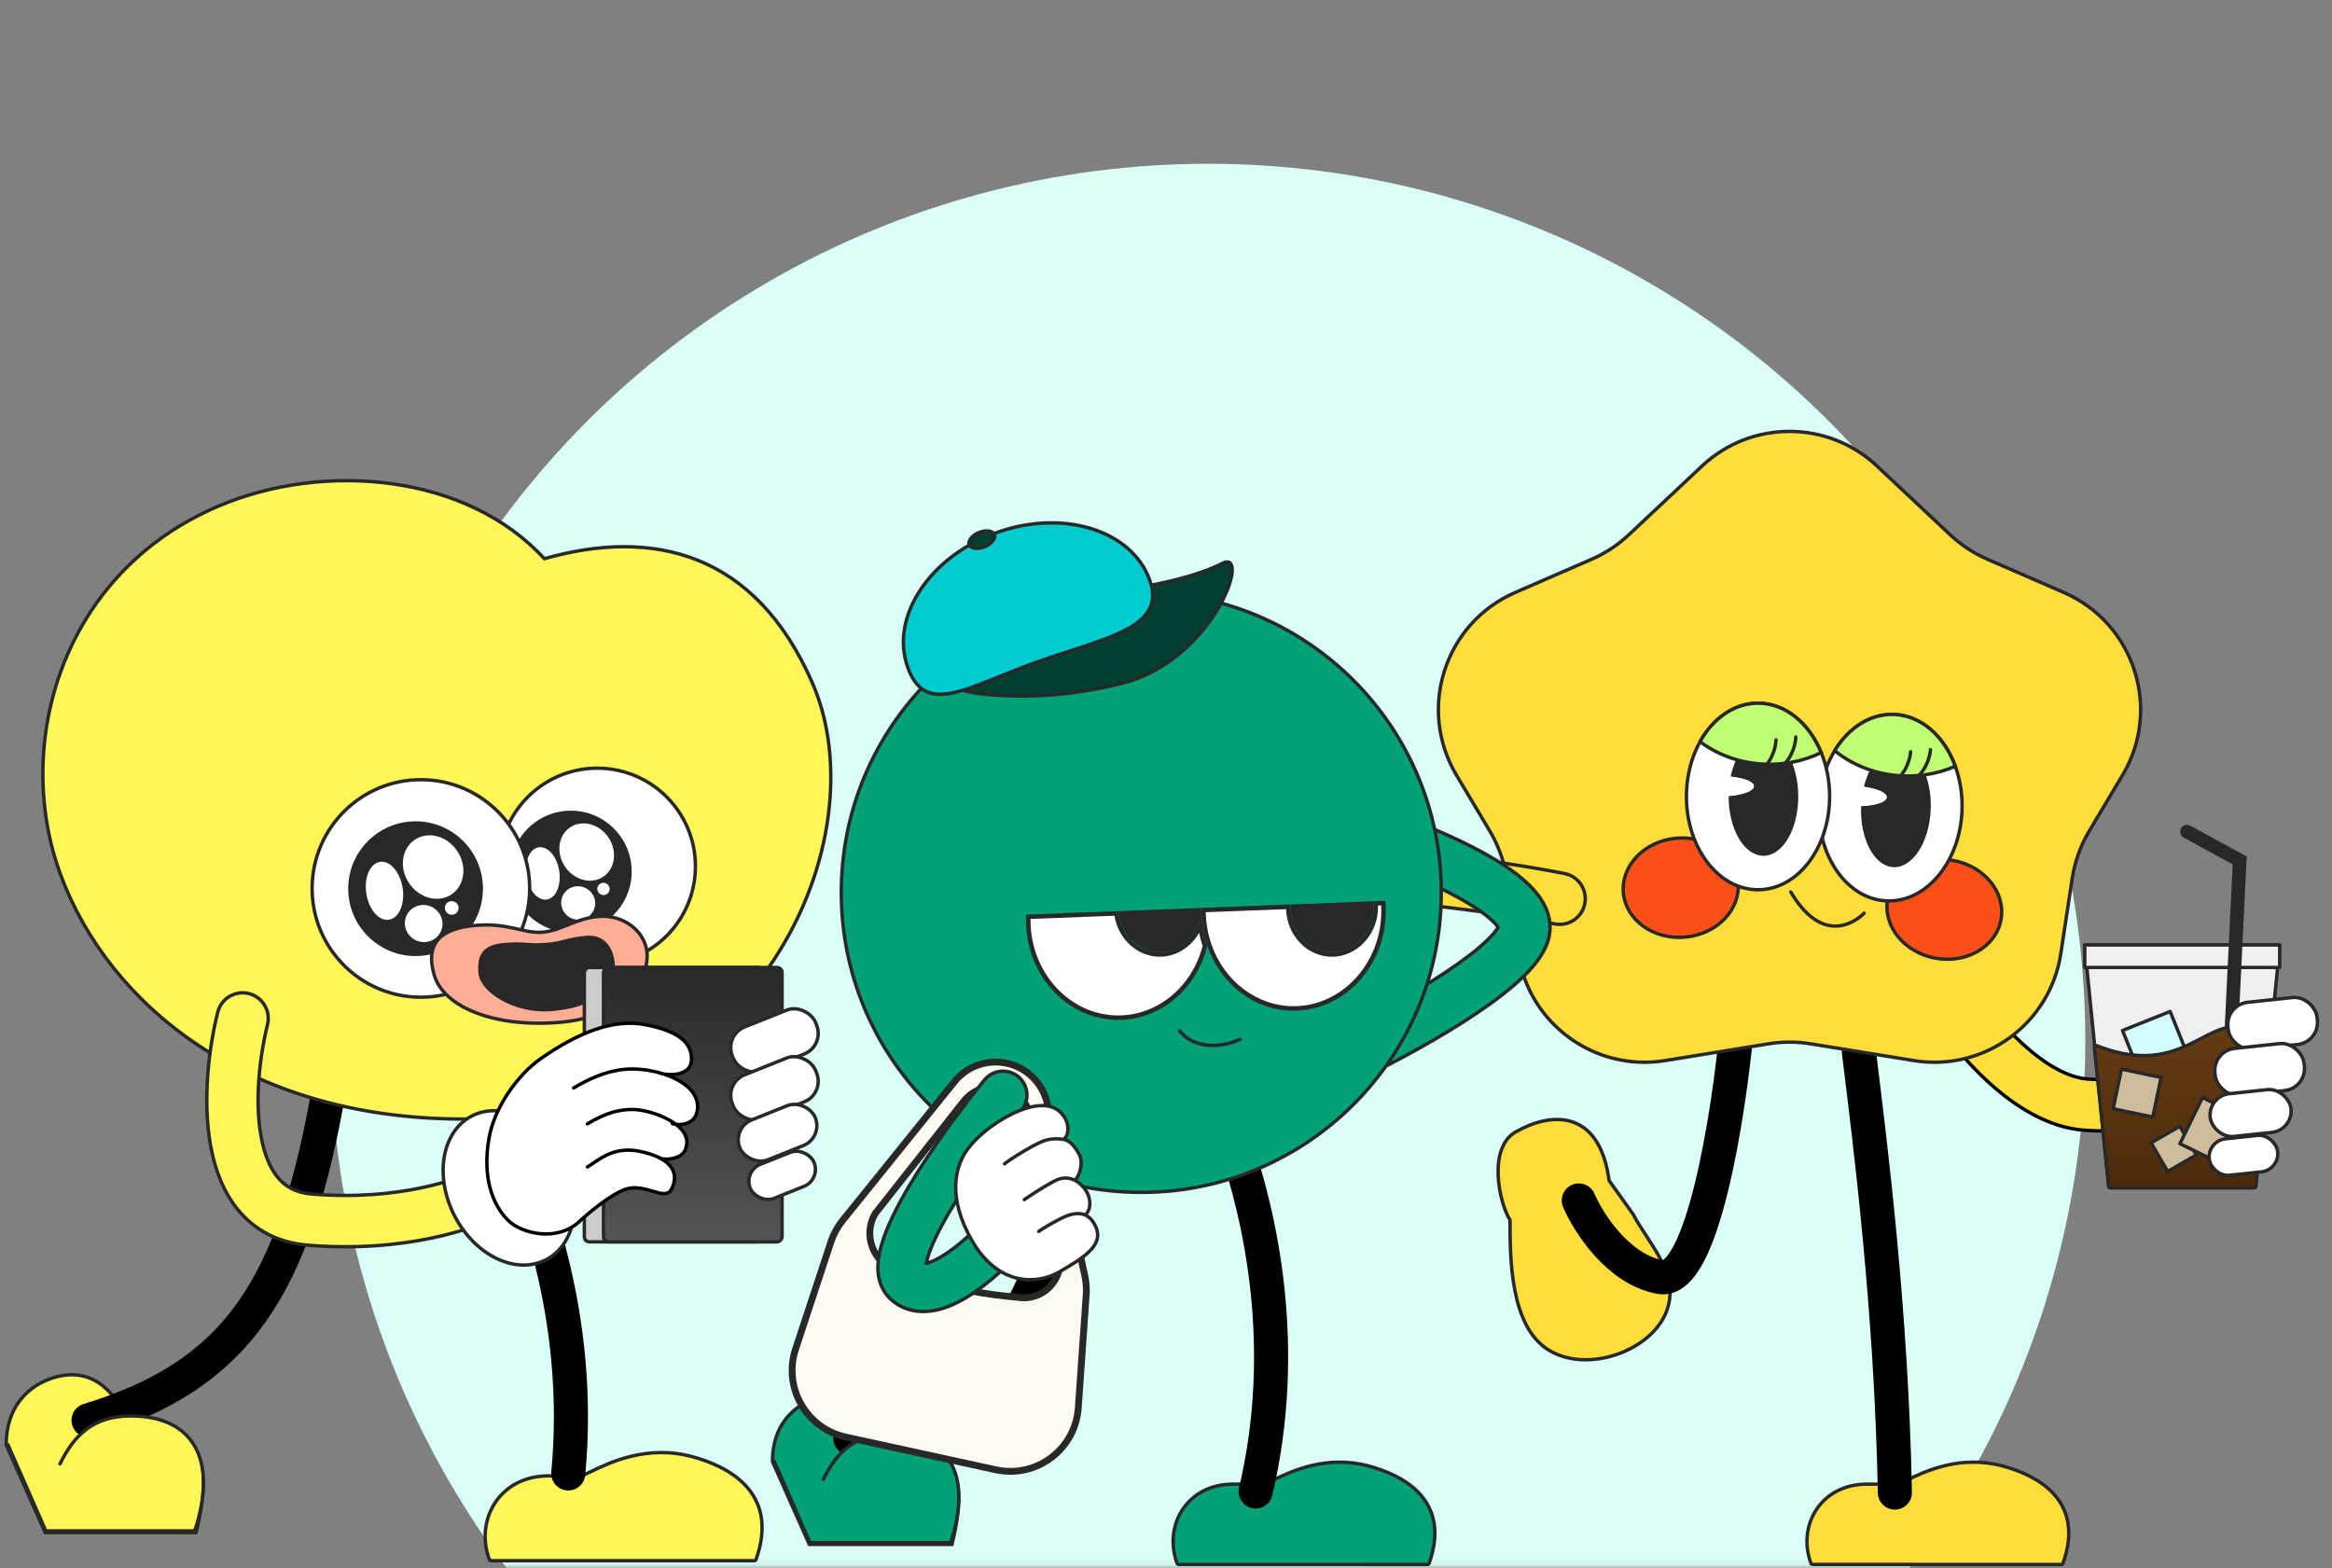 <svg width="342" height="230" viewBox="0 0 342 230" fill="none" xmlns="http://www.w3.org/2000/svg">
<rect x="0" y="0" width="342" height="230" fill="#808080" stroke="none"/>
<mask id="mask0_3749_47080" style="mask-type:alpha" maskUnits="userSpaceOnUse" x="17" y="0" width="308" height="230">
<rect x="17.612" width="306.51" height="229.882" fill="#D9D9D9"/>
</mask>
<g mask="url(#mask0_3749_47080)">
<circle cx="177.157" cy="152.684" r="128.666" fill="#D9FFF6"/>
</g>
<path d="M239.484 178.046L239.476 178.031L239.466 178.017L235.99 173.151C235.273 167.873 233.134 165.318 230.47 164.491C227.826 163.67 224.765 164.587 222.283 166.005C220.185 167.204 219.604 169.855 219.716 172.431C219.826 174.982 220.619 177.584 221.453 178.936C221.454 181.737 221.459 185.623 222.161 189.237C222.867 192.873 224.291 196.3 227.195 198.043C230.086 199.777 233.855 199.766 237.15 198.626C240.443 197.487 243.326 195.198 244.413 192.297C245.442 189.552 244.767 187.074 243.566 184.751C242.967 183.591 242.232 182.461 241.507 181.351L241.454 181.27C240.745 180.184 240.048 179.119 239.484 178.046Z" fill="#FFDE3B" stroke="#282828" stroke-width="0.5" stroke-linecap="round"/>
<path d="M318.651 156.771L318.79 156.979C318.787 156.981 318.767 156.993 318.728 157.015C318.694 157.034 318.65 157.057 318.594 157.085C318.571 156.973 318.598 156.869 318.618 156.817C318.626 156.797 318.632 156.785 318.634 156.783L318.644 156.776C318.646 156.774 318.649 156.772 318.651 156.771ZM318.983 156.859C318.978 156.839 318.972 156.819 318.963 156.799C318.835 156.733 318.682 156.754 318.672 156.758L318.663 156.764L318.658 156.766L318.657 156.767L318.655 156.768L318.655 156.768L318.655 156.769L318.655 156.769L318.983 156.859ZM289.521 144.576C288.427 142.81 286.109 142.264 284.342 143.358C282.576 144.451 282.03 146.77 283.124 148.536C284.799 151.243 287.823 155.246 291.6 158.694C295.285 162.056 300.235 165.395 305.738 165.761C310.255 166.063 313.918 165.755 316.718 165.208C319.42 164.681 321.542 163.886 322.824 163.031C324.553 161.879 325.02 159.543 323.868 157.814C322.716 156.087 320.382 155.619 318.654 156.769L318.648 156.773C318.645 156.775 318.64 156.777 318.635 156.781C318.627 156.785 318.618 156.79 318.607 156.796C318.567 156.818 318.509 156.849 318.429 156.887C318.268 156.964 318.043 157.06 317.748 157.166C317.158 157.379 316.336 157.617 315.276 157.824C313.159 158.238 310.15 158.515 306.239 158.255C303.313 158.06 299.953 156.131 296.672 153.136C293.484 150.227 290.889 146.786 289.521 144.576Z" fill="#FFDE3B" stroke="black" stroke-width="0.5" stroke-linecap="round"/>
<path d="M254.716 150.771C253.545 163.413 249.659 188.417 243.478 187.293C237.297 186.169 232.943 179.333 231.538 176.055" stroke="black" stroke-width="5" stroke-linecap="round"/>
<path d="M265.59 229.278C265.627 229.376 265.72 229.44 265.825 229.44L302.314 229.441C302.42 229.441 302.514 229.374 302.55 229.275C303.391 226.92 303.558 224.92 303.249 223.224C302.94 221.526 302.157 220.148 301.127 219.034C299.073 216.814 296.032 215.638 293.755 215.017C287.472 213.303 282.301 215.796 279.562 217.117C279.096 217.341 278.701 217.532 278.382 217.662H273.786C270.388 217.662 267.82 219.195 266.362 221.424C264.907 223.649 264.568 226.552 265.59 229.278Z" fill="#FFDE3B" stroke="#282828" stroke-width="0.5" stroke-linejoin="round"/>
<path d="M272.616 154.282C274.268 167.579 277.408 192.402 277.893 218.899" stroke="black" stroke-width="5" stroke-linecap="round"/>
<path d="M275.278 68.353C268.062 61.575 256.82 61.575 249.604 68.353L238.899 78.409C237.286 79.924 235.423 81.15 233.393 82.032L222.23 86.884C211.863 91.389 207.81 103.975 213.6 113.684L218.485 121.875C219.761 124.015 220.61 126.383 220.984 128.847L222.654 139.851C224.218 150.164 233.899 157.217 244.196 155.546L259.357 153.085C261.4 152.753 263.483 152.753 265.526 153.085L280.687 155.546C290.983 157.217 300.664 150.164 302.229 139.851L303.898 128.847C304.272 126.383 305.121 124.015 306.398 121.875L311.283 113.684C317.072 103.975 313.019 91.389 302.652 86.884L291.49 82.032C289.46 81.15 287.597 79.924 285.983 78.409L275.278 68.353Z" fill="#FFDE3B" stroke="#282828" stroke-width="0.5"/>
<path d="M283.859 140.526C279.267 139.701 276.121 135.823 276.832 131.865C277.544 127.908 281.843 125.368 286.435 126.194C291.028 127.019 294.174 130.897 293.462 134.855C292.751 138.812 288.452 141.351 283.859 140.526Z" fill="#FF4F18" stroke="#282828" stroke-width="0.5" stroke-linecap="round" stroke-linejoin="round"/>
<path d="M238.074 130.929C237.719 126.924 241.199 123.343 245.847 122.931C250.494 122.52 254.55 125.433 254.904 129.439C255.259 133.444 251.779 137.025 247.131 137.437C242.483 137.848 238.428 134.935 238.074 130.929Z" fill="#FF4F18" stroke="#282828" stroke-width="0.5" stroke-linecap="round" stroke-linejoin="round"/>
<path d="M286.755 112.378C287.465 114.325 287.827 116.529 287.742 118.854C287.45 126.407 282.519 132.344 276.722 132.123C270.926 131.901 266.462 125.596 266.754 118.049C266.764 117.727 266.789 117.41 266.82 117.093C266.855 116.705 266.9 116.323 266.961 115.951C267.303 113.767 268.042 111.774 269.069 110.094" fill="white"/>
<path d="M286.755 112.378C287.465 114.325 287.827 116.529 287.742 118.854C287.45 126.407 282.519 132.344 276.722 132.123C270.926 131.901 266.462 125.596 266.754 118.049C266.764 117.727 266.789 117.41 266.82 117.093C266.855 116.705 266.9 116.323 266.961 115.951C267.303 113.767 268.042 111.774 269.069 110.094" stroke="#282828" stroke-width="0.5" stroke-linecap="round" stroke-linejoin="round"/>
<path d="M279.128 113.798C280.245 113.844 281.337 113.778 282.398 113.622C282.937 115.061 283.218 116.807 283.148 118.679C282.962 123.479 280.527 127.283 277.709 127.178C274.891 127.072 272.758 123.087 272.939 118.287C272.939 118.267 272.939 118.246 272.939 118.226C275.082 118.131 276.667 117.612 276.692 116.933C276.717 116.254 275.319 115.675 273.346 115.393C273.573 114.488 273.88 113.652 274.257 112.923C275.782 113.426 277.417 113.733 279.128 113.798Z" fill="#282828"/>
<path d="M276.697 116.931C276.672 117.616 275.087 118.129 272.943 118.225C272.984 117.223 273.129 116.272 273.351 115.387C275.323 115.668 276.722 116.277 276.697 116.926V116.931Z" fill="white"/>
<path d="M286.755 112.379C285.155 108.001 281.784 104.932 277.774 104.781C274.282 104.645 271.107 106.748 269.069 110.094" stroke="#282828" stroke-width="0.5" stroke-linecap="round" stroke-linejoin="round"/>
<path d="M282.397 113.622C281.34 113.778 280.243 113.838 279.126 113.798C277.416 113.733 275.78 113.426 274.256 112.922C272.308 112.278 270.552 111.307 269.063 110.095C271.101 106.754 274.281 104.65 277.768 104.781C281.778 104.937 285.149 108.001 286.75 112.379C285.396 112.973 283.932 113.395 282.387 113.622H282.397Z" fill="#BEFF74" stroke="#282828" stroke-width="0.5" stroke-linecap="round" stroke-linejoin="round"/>
<path d="M283.116 109.953C283.116 109.953 283.011 112.036 281.501 113.631L283.116 109.953Z" fill="#BEFF74"/>
<path d="M283.116 109.953C283.116 109.953 283.011 112.036 281.501 113.631" stroke="#282828" stroke-width="0.5" stroke-linecap="round" stroke-linejoin="round"/>
<path d="M280.204 110.255C280.204 110.255 280.098 112.338 278.588 113.933L280.204 110.255Z" fill="#BEFF74"/>
<path d="M280.204 110.255C280.204 110.255 280.098 112.338 278.588 113.933" stroke="#282828" stroke-width="0.5" stroke-linecap="round" stroke-linejoin="round"/>
<path d="M267.09 110.372C267.875 112.289 268.323 114.477 268.323 116.807C268.323 124.365 263.624 130.488 257.822 130.488C252.02 130.488 247.321 124.365 247.321 116.807C247.321 116.485 247.331 116.168 247.351 115.851C247.371 115.464 247.401 115.081 247.447 114.704C247.708 112.51 248.367 110.487 249.329 108.771" fill="white"/>
<path d="M267.09 110.372C267.875 112.289 268.323 114.477 268.323 116.807C268.323 124.365 263.624 130.488 257.822 130.488C252.02 130.488 247.321 124.365 247.321 116.807C247.321 116.485 247.331 116.168 247.351 115.851C247.371 115.464 247.401 115.081 247.447 114.704C247.708 112.51 248.367 110.487 249.329 108.771" stroke="#282828" stroke-width="0.5" stroke-linecap="round" stroke-linejoin="round"/>
<path d="M259.524 112.089C260.641 112.089 261.733 111.983 262.784 111.787C263.373 113.206 263.725 114.937 263.725 116.809C263.725 121.614 261.441 125.509 258.618 125.509C255.795 125.509 253.511 121.614 253.511 116.809C253.511 116.789 253.511 116.768 253.511 116.748C255.649 116.567 257.214 115.994 257.214 115.309C257.214 114.625 255.79 114.107 253.808 113.9C253.999 112.985 254.276 112.139 254.623 111.395C256.162 111.837 257.808 112.084 259.524 112.084V112.089Z" fill="#282828"/>
<path d="M257.212 115.308C257.212 115.993 255.648 116.566 253.509 116.747C253.509 115.746 253.62 114.79 253.806 113.899C255.788 114.106 257.212 114.659 257.212 115.308Z" fill="white"/>
<path d="M267.091 110.372C265.325 106.059 261.838 103.126 257.823 103.126C254.331 103.126 251.236 105.35 249.329 108.767" stroke="#282828" stroke-width="0.5" stroke-linecap="round" stroke-linejoin="round"/>
<path d="M262.784 111.785C261.732 111.982 260.64 112.087 259.523 112.087C257.812 112.087 256.167 111.841 254.622 111.398C252.655 110.829 250.859 109.929 249.324 108.771C251.231 105.355 254.325 103.131 257.818 103.131C261.833 103.131 265.32 106.064 267.086 110.382C265.758 111.026 264.308 111.509 262.779 111.79L262.784 111.785Z" fill="#BEFF74" stroke="#282828" stroke-width="0.5" stroke-linecap="round" stroke-linejoin="round"/>
<path d="M263.363 108.088C263.363 108.088 263.338 110.171 261.888 111.826L263.363 108.088Z" fill="#BEFF74"/>
<path d="M263.363 108.088C263.363 108.088 263.338 110.171 261.888 111.826" stroke="#282828" stroke-width="0.5" stroke-linecap="round" stroke-linejoin="round"/>
<path d="M260.458 108.505C260.458 108.505 260.433 110.588 258.984 112.243L260.458 108.505Z" fill="#BEFF74"/>
<path d="M260.458 108.505C260.458 108.505 260.433 110.588 258.984 112.243" stroke="#282828" stroke-width="0.5" stroke-linecap="round" stroke-linejoin="round"/>
<path d="M273.385 133.919C273.385 133.919 267.971 139.816 262.627 130.824" stroke="#282828" stroke-width="0.5" stroke-linecap="round" stroke-linejoin="round"/>
<path d="M305.988 138.58C305.917 138.58 305.85 138.61 305.802 138.662C305.755 138.715 305.732 138.785 305.739 138.855L309.251 173.973C309.264 174.101 309.371 174.198 309.5 174.198H330.57C330.699 174.198 330.806 174.101 330.819 173.973L334.331 138.855C334.338 138.785 334.315 138.715 334.267 138.662C334.22 138.61 334.153 138.58 334.082 138.58H305.988Z" fill="#EFEFEF" stroke="#282828" stroke-width="0.5" stroke-linejoin="round"/>
<rect x="305.738" y="138.58" width="28.594" height="3.309" fill="#EFEFEF" stroke="#282828" stroke-width="0.5" stroke-linejoin="round"/>
<rect x="311.282" y="151.132" width="7.524" height="7.524" transform="rotate(-21.798 311.282 151.132)" fill="#D2FCFF" stroke="#282828" stroke-width="0.5" stroke-linejoin="round"/>
<path d="M327.059 154.984L328.464 126.188L320.738 121.974" stroke="#282828" stroke-width="2" stroke-linecap="round"/>
<path d="M307.485 153.349C307.404 153.316 307.312 153.329 307.242 153.382C307.172 153.434 307.135 153.52 307.144 153.607L309.251 173.975C309.264 174.103 309.372 174.199 309.5 174.199H330.57C330.698 174.199 330.806 174.103 330.819 173.975L332.926 153.607C332.933 153.536 332.91 153.464 332.861 153.412C330.881 151.26 329.193 150.519 327.526 150.591C325.971 150.658 324.476 151.435 322.856 152.278C322.771 152.323 322.686 152.367 322.6 152.411C320.863 153.313 318.933 154.276 316.516 154.653C314.103 155.029 311.186 154.822 307.485 153.349Z" fill="url(#paint0_linear_3749_47080)" stroke="#282828" stroke-width="0.5" stroke-linejoin="round"/>
<rect x="315.479" y="167.604" width="4.85" height="4.85" transform="rotate(-30 315.479 167.604)" fill="#CEBD9D" stroke="#282828" stroke-width="0.5" stroke-linejoin="round"/>
<rect x="311.125" y="156.795" width="5.939" height="5.939" transform="rotate(11.853 311.125 156.795)" fill="#CEBD9D" stroke="#282828" stroke-width="0.5" stroke-linejoin="round"/>
<rect x="323" y="160.971" width="7.524" height="7.524" transform="rotate(26.009 323 160.971)" fill="#CEBD9D" stroke="#282828" stroke-width="0.5" stroke-linejoin="round"/>
<rect x="326.394" y="147.342" width="13.142" height="6.926" rx="3.25" transform="rotate(-6.073 326.394 147.342)" fill="white" stroke="#282828" stroke-width="0.5"/>
<rect x="324.491" y="154.103" width="13.142" height="6.926" rx="3.25" transform="rotate(-6.073 324.491 154.103)" fill="white" stroke="#282828" stroke-width="0.5"/>
<rect x="323.801" y="160.733" width="11.92" height="6.305" rx="3.153" transform="rotate(-6.073 323.801 160.733)" fill="white" stroke="#282828" stroke-width="0.5"/>
<rect x="323.711" y="167.301" width="10.094" height="5.377" rx="2.688" transform="rotate(-6.073 323.711 167.301)" fill="white" stroke="#282828" stroke-width="0.5"/>
<path d="M229.466 128.117C221.18 126.46 200.731 123.379 185.596 124.544C183.525 124.703 181.975 126.511 182.134 128.583C182.294 130.654 184.102 132.204 186.174 132.045C200.257 130.962 219.889 133.875 227.991 135.495C230.028 135.902 232.01 134.581 232.417 132.544C232.825 130.507 231.504 128.525 229.466 128.117Z" fill="#FFDE3B" stroke="#282828" stroke-width="0.5" stroke-linecap="round"/>
<path d="M203.683 119.108C201.712 118.451 199.581 119.516 198.924 121.487C198.267 123.458 199.333 125.589 201.304 126.246C204.679 127.371 209.722 129.359 213.851 131.628C215.931 132.77 217.611 133.893 218.72 134.908C219.3 135.439 219.579 135.806 219.709 136.009C219.692 136.038 219.673 136.07 219.652 136.104C219.4 136.508 218.949 137.067 218.236 137.767C216.814 139.168 214.729 140.769 212.25 142.432C207.317 145.741 201.335 148.957 197.338 150.899C195.469 151.807 194.69 154.058 195.598 155.926C196.505 157.795 198.756 158.574 200.625 157.667C204.821 155.628 211.131 152.243 216.441 148.68C219.083 146.908 221.607 145.006 223.514 143.13C224.466 142.192 225.359 141.17 226.035 140.086C226.689 139.038 227.326 137.637 227.326 136.022C227.326 133.083 225.384 130.807 223.798 129.357C222.054 127.761 219.783 126.303 217.473 125.034C212.824 122.479 207.331 120.324 203.683 119.108Z" fill="#00A176" stroke="#282828" stroke-width="0.5" stroke-linecap="round"/>
<path d="M172.632 229.279C172.669 229.377 172.762 229.441 172.866 229.441L209.356 229.442C209.462 229.442 209.556 229.375 209.591 229.276C210.432 226.921 210.599 224.921 210.29 223.225C209.981 221.527 209.199 220.149 208.168 219.035C206.115 216.815 203.073 215.639 200.797 215.018C194.513 213.304 189.342 215.797 186.603 217.117C186.137 217.342 185.742 217.533 185.423 217.663H180.828C177.43 217.663 174.861 219.195 173.403 221.425C171.948 223.65 171.61 226.553 172.632 229.279Z" fill="#00A176" stroke="#282828" stroke-width="0.5" stroke-linejoin="round"/>
<path d="M139.415 226.496H139.611L139.658 226.306C140.989 220.981 140.845 217.079 139.212 214.502C137.586 211.935 134.54 210.761 130.262 210.737C130.138 210.545 130.002 210.324 129.854 210.083C129.243 209.086 128.42 207.744 127.274 206.651C125.778 205.222 123.708 204.187 120.79 204.77C119.09 205.11 117.216 205.961 115.764 207.497C114.308 209.039 113.291 211.258 113.291 214.304V214.357L113.313 214.405L118.62 226.347L118.686 226.496H118.849L139.415 226.496Z" fill="#00A176" stroke="#282828" stroke-width="0.5" stroke-linecap="round"/>
<path d="M158.178 164.097C153.321 192.882 145.139 204.689 124.708 210.93" stroke="black" stroke-width="5" stroke-linecap="round"/>
<path d="M181.062 167.506C184.814 178.423 189.163 197.504 184.152 218.74" stroke="black" stroke-width="5" stroke-linecap="round"/>
<path d="M130.79 210.324C139.415 210.324 142.069 215.632 139.415 226.247H118.848L120.838 216.958C122.829 212.978 125.483 210.324 130.79 210.324Z" fill="#00A176"/>
<path d="M120.752 216.959C122.718 212.978 125.34 210.324 130.584 210.324C139.106 210.324 142.733 216.295 139.415 226.247L118.785 226.247L113.541 214.305" stroke="#282828" stroke-width="0.5" stroke-linecap="round"/>
<circle cx="167.376" cy="130.877" r="43.998" fill="#00A176" stroke="#282828" stroke-width="0.5"/>
<path d="M179.211 82.643C175.651 84.511 169.57 85.756 166.974 86.145L141.388 101.321C144.725 102.099 154.07 102.955 164.749 100.153C178.099 96.651 183.661 80.309 179.211 82.643Z" fill="#003F31" stroke="#282828" stroke-width="0.5" stroke-linecap="round"/>
<path d="M168.606 85.055C169.266 86.876 169.155 88.29 168.507 89.453C167.851 90.63 166.622 91.59 164.964 92.448C163.308 93.305 161.255 94.045 158.984 94.798C158.311 95.022 157.618 95.246 156.912 95.475C155.243 96.016 153.499 96.581 151.753 97.214C149.957 97.864 148.277 98.543 146.72 99.173C146.122 99.415 145.543 99.649 144.982 99.871C142.953 100.676 141.17 101.326 139.617 101.632C138.066 101.938 136.78 101.894 135.724 101.35C134.673 100.807 133.803 99.743 133.137 97.905C131.812 94.249 132.569 90.211 134.899 86.628C137.23 83.045 141.126 79.932 146.042 78.151C150.958 76.37 155.945 76.265 160.029 77.524C164.114 78.783 167.282 81.399 168.606 85.055Z" fill="#00CBCE" stroke="#282828" stroke-width="0.5"/>
<path d="M145.836 78.385C145.934 78.623 145.878 78.941 145.624 79.286C145.373 79.627 144.95 79.956 144.411 80.177C143.872 80.398 143.34 80.46 142.922 80.394C142.499 80.326 142.235 80.138 142.138 79.9C142.04 79.662 142.096 79.344 142.35 78.999C142.601 78.658 143.024 78.329 143.563 78.108C144.102 77.887 144.634 77.825 145.052 77.891C145.475 77.959 145.739 78.147 145.836 78.385Z" fill="#003F31" stroke="#282828" stroke-width="0.5"/>
<path d="M163.997 149.249C156.718 149.249 150.8 142.84 150.8 134.954C150.8 134.784 150.806 134.62 150.819 134.45L163.722 133.953C164.127 137.36 166.861 139.983 170.078 139.983C172.733 139.983 175.035 138.21 176.003 135.706C176.14 136.719 176.376 137.72 176.709 138.707C175.146 144.913 169.934 149.243 163.99 149.243L163.997 149.249Z" fill="white"/>
<path d="M163.442 134.294C163.984 137.714 166.796 140.31 170.079 140.31C172.518 140.31 174.67 138.898 175.854 136.792C175.984 137.439 176.154 138.087 176.37 138.728C174.82 144.737 169.752 148.923 163.997 148.923C156.902 148.923 151.128 142.658 151.128 134.954C151.128 134.889 151.128 134.83 151.128 134.771L163.435 134.3M176.207 133.149H176.161C176.122 136.753 173.414 139.663 170.079 139.663C166.744 139.663 164.272 137.001 164.017 133.62L150.513 134.137C150.5 134.412 150.474 134.68 150.474 134.954C150.474 143.031 156.529 149.577 163.997 149.577C170.262 149.577 175.52 144.96 177.057 138.701C176.507 137.112 176.194 135.399 176.194 133.601C176.194 133.45 176.213 133.3 176.213 133.149H176.207Z" fill="#282828"/>
<path d="M189.713 147.895C184.246 147.895 179.282 144.161 177.366 138.596C176.804 136.967 176.522 135.287 176.522 133.599C176.522 133.554 176.522 133.508 176.522 133.469L188.948 132.991C188.948 132.991 188.948 133.05 188.948 133.083C188.948 136.895 191.825 139.989 195.363 139.989C198.901 139.989 201.778 136.889 201.778 133.083C201.778 132.9 201.772 132.71 201.752 132.501L202.87 132.455C202.896 132.834 202.909 133.22 202.909 133.599C202.909 141.48 196.991 147.895 189.713 147.895Z" fill="white"/>
<path d="M202.553 132.795C202.566 133.063 202.573 133.332 202.573 133.6C202.573 141.303 196.799 147.568 189.703 147.568C184.374 147.568 179.534 143.919 177.664 138.491C177.134 136.961 176.86 135.378 176.84 133.783L177.415 133.763L188.611 133.332C188.735 137.21 191.711 140.316 195.347 140.316C198.983 140.316 202.089 137.072 202.089 133.077C202.089 132.992 202.089 132.9 202.089 132.808L202.553 132.789M203.162 132.115L201.376 132.181C201.416 132.475 201.442 132.769 201.442 133.077C201.442 136.713 198.715 139.662 195.353 139.662C191.992 139.662 189.265 136.713 189.265 133.077C189.265 132.933 189.278 132.789 189.285 132.645L177.396 133.103L176.206 133.148C176.206 133.299 176.186 133.443 176.186 133.6C176.186 135.398 176.5 137.111 177.049 138.701C178.965 144.259 183.903 148.222 189.71 148.222C197.178 148.222 203.234 141.676 203.234 133.6C203.234 133.096 203.207 132.606 203.162 132.115Z" fill="#282828"/>
<path d="M189.268 133.078C189.268 136.714 191.995 139.663 195.356 139.663C198.717 139.663 201.444 136.714 201.444 133.078C201.444 132.77 201.418 132.476 201.379 132.182L189.287 132.646C189.281 132.79 189.268 132.934 189.268 133.078Z" fill="#282828"/>
<path d="M170.08 139.664C173.422 139.664 176.129 136.754 176.162 133.157L164.018 133.622C164.273 137.002 166.889 139.664 170.08 139.664Z" fill="#282828"/>
<path d="M172.988 151.166C175.049 153.805 179.049 153.764 181.85 152.427" stroke="#282828" stroke-width="0.5" stroke-linecap="round" stroke-linejoin="round"/>
<mask id="path-63-outside-1_3749_47080" maskUnits="userSpaceOnUse" x="112.991" y="150.188" width="56.968" height="69.19" fill="black">
<rect fill="white" x="112.991" y="150.188" width="56.968" height="69.19"/>
<path fill-rule="evenodd" clip-rule="evenodd" d="M147.662 155.939C144.794 155.313 141.817 156.362 139.975 158.648L123.567 179.002C122.812 179.939 122.232 181.004 121.855 182.146L116.674 197.854C114.816 203.488 118.243 209.492 124.039 210.756L146.028 215.554C151.985 216.853 157.708 212.565 158.135 206.483L159.296 189.916C159.363 188.966 159.294 188.013 159.091 187.083L153.584 161.859C152.937 158.898 150.624 156.585 147.662 155.939ZM146.907 159.522C144.817 159.066 142.649 159.843 141.325 161.524L128.363 177.966C126.505 181.099 128.007 185.148 131.458 186.312L133.72 187.075C138.204 188.589 142.841 189.6 147.548 190.092L149.595 190.306C153.213 190.685 156.136 187.402 155.342 183.852L151.19 163.849C150.741 161.688 149.064 159.993 146.907 159.522Z"/>
</mask>
<path fill-rule="evenodd" clip-rule="evenodd" d="M147.662 155.939C144.794 155.313 141.817 156.362 139.975 158.648L123.567 179.002C122.812 179.939 122.232 181.004 121.855 182.146L116.674 197.854C114.816 203.488 118.243 209.492 124.039 210.756L146.028 215.554C151.985 216.853 157.708 212.565 158.135 206.483L159.296 189.916C159.363 188.966 159.294 188.013 159.091 187.083L153.584 161.859C152.937 158.898 150.624 156.585 147.662 155.939ZM146.907 159.522C144.817 159.066 142.649 159.843 141.325 161.524L128.363 177.966C126.505 181.099 128.007 185.148 131.458 186.312L133.72 187.075C138.204 188.589 142.841 189.6 147.548 190.092L149.595 190.306C153.213 190.685 156.136 187.402 155.342 183.852L151.19 163.849C150.741 161.688 149.064 159.993 146.907 159.522Z" fill="#FFFAF1"/>
<path d="M139.975 158.648L139.585 158.334L139.975 158.648ZM123.567 179.002L123.956 179.316L123.567 179.002ZM121.855 182.146L121.38 181.989L121.855 182.146ZM116.674 197.854L116.199 197.697L116.199 197.697L116.674 197.854ZM124.039 210.756L124.146 210.268L124.039 210.756ZM146.028 215.554L145.921 216.042L146.028 215.554ZM158.135 206.483L158.634 206.518L158.135 206.483ZM159.296 189.916L158.798 189.881L159.296 189.916ZM159.091 187.083L158.602 187.19L158.602 187.19L159.091 187.083ZM153.584 161.859L153.095 161.966L153.584 161.859ZM141.325 161.524L141.717 161.833L141.717 161.833L141.325 161.524ZM128.363 177.966L127.97 177.656L127.949 177.682L127.933 177.711L128.363 177.966ZM131.458 186.312L131.298 186.786L131.298 186.786L131.458 186.312ZM133.72 187.075L133.88 186.602L133.72 187.075ZM147.548 190.092L147.6 189.595L147.548 190.092ZM149.595 190.306L149.543 190.804L149.595 190.306ZM155.342 183.852L154.852 183.954L154.854 183.961L155.342 183.852ZM151.19 163.849L151.679 163.747L151.19 163.849ZM140.364 158.961C142.088 156.823 144.872 155.842 147.556 156.427L147.769 155.45C144.715 154.784 141.547 155.9 139.585 158.334L140.364 158.961ZM123.956 179.316L140.364 158.961L139.585 158.334L123.177 178.688L123.956 179.316ZM122.33 182.302C122.688 181.217 123.239 180.206 123.956 179.316L123.177 178.688C122.385 179.672 121.776 180.79 121.38 181.989L122.33 182.302ZM117.149 198.01L122.33 182.302L121.38 181.989L116.199 197.697L117.149 198.01ZM124.146 210.268C118.639 209.066 115.384 203.363 117.149 198.01L116.199 197.697C114.248 203.613 117.847 209.917 123.933 211.245L124.146 210.268ZM146.134 215.065L124.146 210.268L123.933 211.245L145.921 216.042L146.134 215.065ZM157.636 206.448C157.231 212.226 151.794 216.3 146.134 215.065L145.921 216.042C152.176 217.407 158.186 212.904 158.634 206.518L157.636 206.448ZM158.798 189.881L157.636 206.448L158.634 206.518L159.795 189.951L158.798 189.881ZM158.602 187.19C158.795 188.073 158.861 188.979 158.798 189.881L159.795 189.951C159.865 188.954 159.792 187.953 159.579 186.977L158.602 187.19ZM153.095 161.966L158.602 187.19L159.579 186.977L154.072 161.752L153.095 161.966ZM147.556 156.427C150.326 157.032 152.49 159.195 153.095 161.966L154.072 161.752C153.384 158.6 150.921 156.138 147.769 155.45L147.556 156.427ZM141.717 161.833C142.923 160.303 144.897 159.596 146.801 160.011L147.014 159.034C144.736 158.537 142.375 159.383 140.932 161.214L141.717 161.833ZM128.755 178.275L141.717 161.833L140.932 161.214L127.97 177.656L128.755 178.275ZM131.618 185.838C128.468 184.775 127.098 181.081 128.793 178.221L127.933 177.711C125.913 181.118 127.545 185.52 131.298 186.786L131.618 185.838ZM133.88 186.602L131.618 185.838L131.298 186.786L133.56 187.549L133.88 186.602ZM147.6 189.595C142.93 189.107 138.328 188.103 133.88 186.602L133.56 187.549C138.079 189.074 142.752 190.094 147.496 190.59L147.6 189.595ZM149.647 189.809L147.6 189.595L147.496 190.59L149.543 190.804L149.647 189.809ZM154.854 183.961C155.573 187.178 152.925 190.152 149.647 189.809L149.543 190.804C153.501 191.217 156.698 187.627 155.83 183.743L154.854 183.961ZM150.7 163.95L154.852 183.954L155.832 183.75L151.679 163.747L150.7 163.95ZM146.801 160.011C148.764 160.439 150.292 161.983 150.7 163.95L151.679 163.747C151.191 161.393 149.363 159.546 147.014 159.034L146.801 160.011Z" fill="#282828" mask="url(#path-63-outside-1_3749_47080)"/>
<path fill-rule="evenodd" clip-rule="evenodd" d="M149.321 157.887C150.822 159.115 151.044 161.327 149.816 162.828C146.719 166.613 142.344 172.465 139.255 177.715C137.694 180.367 136.577 182.675 136.06 184.393C135.954 184.745 135.884 185.037 135.84 185.273C135.849 185.271 135.857 185.269 135.866 185.267C136.601 185.103 137.653 184.615 138.955 183.727C141.525 181.972 144.169 179.283 145.805 177.32C147.046 175.83 149.261 175.629 150.751 176.87C152.241 178.112 152.442 180.327 151.2 181.817C149.324 184.068 146.208 187.279 142.914 189.527C141.283 190.641 139.377 191.68 137.394 192.122C135.332 192.582 132.843 192.444 130.765 190.663C129.329 189.432 128.841 187.775 128.76 186.371C128.681 185.012 128.956 183.625 129.334 182.369C130.095 179.842 131.55 176.961 133.202 174.153C136.539 168.481 141.155 162.322 144.38 158.381C145.608 156.88 147.82 156.659 149.321 157.887Z" fill="#00A176" stroke="#282828" stroke-width="0.5" stroke-linecap="round" stroke-linejoin="round"/>
<path d="M141.923 168.519C143.347 166.607 145.407 165.165 146.217 164.632C148.84 162.906 152.357 161.43 154.645 162.514C156.476 163.382 157.249 165.904 156.028 167.114C156.897 167.286 157.622 168.094 158.284 169.332C158.946 170.571 158.256 172.633 157.614 173.094C158.305 173.439 158.869 174.015 159.256 174.616C160.1 175.927 159.985 177.487 159.133 178.184C159.78 178.464 160.344 179.051 160.765 180.074C161.867 182.752 158.596 184.651 155.325 186.549C152.053 188.448 146.392 188.567 142.594 182.025C138.797 175.482 140.143 170.909 141.923 168.519Z" fill="white"/>
<path d="M152.324 180.6C152.753 180.301 154.009 179.502 155.595 178.702C156.821 178.083 158.085 177.731 159.133 178.184M159.133 178.184C159.78 178.464 160.344 179.051 160.765 180.074C161.867 182.752 158.596 184.651 155.325 186.549C152.053 188.448 146.392 188.567 142.594 182.025C138.797 175.482 140.143 170.909 141.923 168.519C143.347 166.607 145.407 165.165 146.217 164.632C148.84 162.906 152.357 161.43 154.645 162.514C156.476 163.382 157.249 165.904 156.028 167.114M159.133 178.184C159.985 177.487 160.1 175.927 159.256 174.616C158.869 174.015 158.305 173.439 157.614 173.094M150.222 175.939C151.081 175.34 153.195 173.942 154.781 173.142C155.845 172.606 156.814 172.695 157.614 173.094M157.614 173.094C158.256 172.633 158.946 170.571 158.284 169.332C157.622 168.094 156.897 167.286 156.028 167.114M147.323 170.685C148.245 169.919 152.009 167.634 153.201 167.271C154.393 166.907 155.497 167.008 156.028 167.114" stroke="#282828" stroke-width="0.5" stroke-linecap="round" stroke-linejoin="round"/>
<path d="M71.773 228.725C71.81 228.822 71.903 228.887 72.007 228.887L110.637 228.887C110.743 228.887 110.837 228.821 110.872 228.721C111.762 226.23 111.938 224.116 111.612 222.323C111.285 220.529 110.458 219.073 109.369 217.895C107.198 215.548 103.981 214.303 101.572 213.646C94.926 211.834 89.457 214.47 86.557 215.868C86.062 216.106 85.642 216.309 85.304 216.447H80.436C76.843 216.447 74.129 218.067 72.588 220.423C71.051 222.774 70.693 225.843 71.773 228.725Z" fill="#FFF757" stroke="#282828" stroke-width="0.5" stroke-linejoin="round"/>
<path d="M28.556 224.768H28.751L28.799 224.578C30.207 218.942 30.053 214.816 28.328 212.093C26.61 209.38 23.388 208.138 18.858 208.114C18.725 207.909 18.579 207.672 18.421 207.414C17.774 206.359 16.904 204.94 15.693 203.784C14.111 202.274 11.924 201.181 8.841 201.797C7.044 202.157 5.063 203.056 3.528 204.68C1.99 206.309 0.914 208.654 0.914 211.875V211.928L0.936 211.977L6.554 224.619L6.62 224.768H6.783L28.556 224.768Z" fill="#FFF757" stroke="#282828" stroke-width="0.5" stroke-linecap="round"/>
<path d="M48.418 158.723C43.276 189.196 34.614 201.695 12.986 208.302M72.658 162.813C78.178 173.716 85.511 193.093 83.34 216.09" stroke="black" stroke-width="5" stroke-linecap="round"/>
<path d="M119.16 100.201C110.767 80.94 95.722 77.425 79.828 81.94C68.478 69.525 47.594 67.627 32.067 74.215C8.89 84.047 1.867 109.332 8.89 128.295C15.914 147.259 36.102 164.115 67.886 164.115C111.313 164.115 129.094 122.997 119.16 100.201Z" fill="#FFF757" stroke="#282828" stroke-width="0.5" stroke-linecap="round" stroke-linejoin="round"/>
<path d="M87.591 141.458C79.639 141.458 73.192 135.012 73.192 127.06C73.192 119.108 79.639 112.661 87.591 112.661C95.543 112.661 101.989 119.108 101.989 127.06C101.989 135.012 95.543 141.458 87.591 141.458Z" fill="white" stroke="#282828" stroke-width="0.5" stroke-linecap="round" stroke-linejoin="round"/>
<path d="M83.717 136.741C78.788 136.741 74.793 132.746 74.793 127.817C74.793 122.888 78.788 118.893 83.717 118.893C88.646 118.893 92.642 122.888 92.642 127.817C92.642 132.746 88.646 136.741 83.717 136.741Z" fill="#282828"/>
<path d="M82.865 127.104C81.517 125.11 81.846 122.531 83.601 121.345C85.356 120.159 87.871 120.814 89.22 122.808C90.568 124.803 90.239 127.382 88.484 128.568C86.729 129.754 84.213 129.099 82.865 127.104Z" fill="white"/>
<path d="M82.496 133.352C83.034 134.612 84.494 135.216 85.761 134.712C87.028 134.208 87.626 132.768 87.088 131.514C86.551 130.26 85.091 129.649 83.823 130.154C82.556 130.658 81.959 132.098 82.496 133.352Z" fill="white"/>
<path d="M88.131 131.187C87.674 130.98 87.468 130.447 87.672 129.997C87.876 129.546 88.412 129.348 88.87 129.555C89.327 129.762 89.532 130.295 89.329 130.746C89.125 131.197 88.589 131.394 88.131 131.187Z" fill="white"/>
<path d="M77.197 128.47C76.867 126.356 77.677 124.473 79.006 124.266C80.335 124.059 81.679 125.605 82.009 127.719C82.339 129.834 81.53 131.716 80.201 131.923C78.872 132.131 77.527 130.585 77.197 128.47Z" fill="white"/>
<path d="M61.726 146.249C52.916 146.249 45.774 139.107 45.774 130.298C45.774 121.488 52.916 114.347 61.726 114.347C70.535 114.347 77.677 121.488 77.677 130.298C77.677 139.107 70.535 146.249 61.726 146.249Z" fill="white" stroke="#282828" stroke-width="0.5" stroke-linecap="round" stroke-linejoin="round"/>
<path d="M60.948 140.213C55.492 140.213 51.068 135.79 51.068 130.333C51.068 124.877 55.492 120.453 60.948 120.453C66.405 120.453 70.828 124.877 70.828 130.333C70.828 135.79 66.405 140.213 60.948 140.213Z" fill="#282828"/>
<path d="M60.004 129.538C58.51 127.328 58.874 124.471 60.817 123.158C62.76 121.844 65.546 122.571 67.04 124.781C68.534 126.992 68.171 129.848 66.228 131.162C64.285 132.475 61.498 131.748 60.004 129.538Z" fill="white"/>
<path d="M59.593 136.464C60.184 137.857 61.803 138.534 63.209 137.97C64.616 137.406 65.273 135.82 64.676 134.427C64.079 133.033 62.466 132.357 61.06 132.921C59.653 133.485 58.996 135.07 59.593 136.464Z" fill="white"/>
<path d="M65.32 133.531C65.539 134.042 66.129 134.287 66.641 134.081C67.151 133.876 67.39 133.298 67.178 132.787C66.966 132.277 66.368 132.031 65.858 132.237C65.347 132.442 65.108 133.02 65.32 133.531Z" fill="white"/>
<path d="M53.726 131.058C53.36 128.715 54.255 126.63 55.725 126.401C57.195 126.171 58.683 127.884 59.049 130.227C59.415 132.57 58.519 134.655 57.049 134.884C55.579 135.114 54.091 133.4 53.726 131.058Z" fill="white"/>
<path d="M94.891 139.736C95.213 143.419 91.719 149.097 82.183 149.926C72.646 150.756 65.057 147.765 63.67 142.964C62.282 138.162 64.827 136.149 69.727 135.719C74.621 135.296 76.805 136.959 79.589 136.715C82.373 136.471 84.338 134.705 87.803 134.402C91.268 134.099 94.6 136.437 94.891 139.736Z" fill="#FFAD94" stroke="#282828" stroke-width="0.5" stroke-linecap="round" stroke-linejoin="round"/>
<path d="M80.986 148.041C75.418 148.523 70.646 145.231 70.424 142.751C70.202 140.272 70.828 138.817 73.948 138.54C77.069 138.264 77.453 138.747 80.151 138.513C82.849 138.279 83.061 137.746 86.01 137.49C88.96 137.233 89.778 139.783 89.916 141.31C90.053 142.837 89.332 147.31 80.979 148.036L80.986 148.041Z" fill="#282828" stroke="#282828" stroke-width="0.5" stroke-linecap="round" stroke-linejoin="round"/>
<path d="M39.229 150.278C39.733 148.263 38.508 146.221 36.492 145.717C34.477 145.213 32.434 146.438 31.93 148.454C30.689 153.419 29.666 161.084 30.856 167.857C31.454 171.262 32.663 174.737 34.967 177.505C37.36 180.38 40.742 182.251 45.1 182.614C59.284 183.796 69.98 180.196 73.969 177.917C75.772 176.886 76.399 174.588 75.368 172.785C74.337 170.981 72.04 170.354 70.236 171.385C67.669 172.851 58.512 176.182 45.725 175.116C43.342 174.918 41.83 173.991 40.749 172.692C39.58 171.287 38.733 169.214 38.266 166.555C37.326 161.201 38.13 154.678 39.229 150.278Z" fill="#FFF757" stroke="#282828" stroke-width="0.5" stroke-linecap="round"/>
<rect x="-0.25" y="0.25" width="26.189" height="40.237" rx="0.75" transform="matrix(-1 0 0 1 111.636 141.64)" fill="#CBCBCB" stroke="#282828" stroke-width="0.5"/>
<rect x="-0.25" y="0.25" width="26.189" height="40.237" rx="0.75" transform="matrix(-1 0 0 1 114.446 141.64)" fill="url(#paint1_linear_3749_47080)" stroke="#282828" stroke-width="0.5"/>
<path d="M66.668 178.319C68.16 181.212 70.394 183.387 72.811 184.558C75.228 185.729 77.844 185.902 80.067 184.755C82.29 183.609 83.665 181.378 84.113 178.73C84.56 176.081 84.084 173 82.592 170.107C81.1 167.214 78.866 165.039 76.449 163.868C74.032 162.697 71.416 162.524 69.193 163.671C66.97 164.817 65.594 167.048 65.147 169.696C64.7 172.345 65.176 175.426 66.668 178.319Z" fill="white" stroke="#282828" stroke-width="0.5"/>
<path d="M79.354 155.221C84.708 151.511 89.874 149.356 94.655 150.283C99.845 151.29 101.348 153.065 101.411 155.22C101.483 157.668 98.658 157.758 97.222 157.484C99.933 158.336 102.304 159.954 102.304 162.339C102.304 164.629 100.335 165.036 99.129 164.896C100.466 165.917 101.202 167.256 100.391 168.829C99.856 169.865 97.907 170.179 96.908 169.9C98.974 171.036 99.36 172.685 98.479 174.394C97.523 176.249 94.655 173.467 91.786 174.394C89.491 175.136 85.73 178.413 85.093 179.031C81.76 182.263 76.486 180.885 74.573 179.031C72.135 176.666 70.749 172.539 71.705 166.975C72.492 162.401 75.942 157.585 79.354 155.221Z" fill="white"/>
<path d="M96.567 157.295C97.427 157.701 101.497 158.153 101.411 155.22C101.348 153.065 99.845 151.29 94.655 150.283C89.874 149.356 84.708 151.511 79.354 155.221C75.942 157.585 72.492 162.401 71.705 166.975C70.749 172.539 72.135 176.666 74.573 179.031C76.486 180.885 81.76 182.263 85.093 179.031C85.73 178.413 89.491 175.136 91.786 174.394C94.655 173.467 97.523 176.249 98.479 174.394C99.704 172.018 98.479 169.758 93.698 168.83C89.833 168.08 87.743 170.212 86.15 171.139M84.136 159.557C85.729 158.629 88.918 156.775 92.742 156.775C96.567 156.775 102.304 158.629 102.304 162.339C102.304 165.014 99.619 165.12 98.6 164.786M86.15 164.818C87.743 163.891 89.874 162.711 92.742 162.711C95.611 162.711 102.304 165.121 100.391 168.829C99.786 170.002 97.366 170.25 96.567 169.757" stroke="black" stroke-width="0.5" stroke-linecap="round"/>
<rect x="106.194" y="151.818" width="13.142" height="6.926" rx="3.25" transform="rotate(-21.81 106.194 151.818)" fill="white" stroke="#282828" stroke-width="0.5"/>
<rect x="106.194" y="158.84" width="13.142" height="6.926" rx="3.25" transform="rotate(-21.81 106.194 158.84)" fill="white" stroke="#282828" stroke-width="0.5"/>
<rect x="107.329" y="165.411" width="11.92" height="6.305" rx="3.153" transform="rotate(-21.81 107.329 165.411)" fill="white" stroke="#282828" stroke-width="0.5"/>
<rect x="109.023" y="171.755" width="10.094" height="5.377" rx="2.688" transform="rotate(-21.81 109.023 171.755)" fill="white" stroke="#282828" stroke-width="0.5"/>
<path d="M19.426 207.661C28.556 207.661 31.366 213.28 28.556 224.517H6.783L8.89 214.684C10.997 210.47 13.807 207.661 19.426 207.661Z" fill="#FFF757"/>
<path d="M8.797 214.685C10.879 210.47 13.655 207.661 19.207 207.661C28.228 207.661 32.068 213.982 28.556 224.518L6.716 224.518L1.164 211.875" stroke="#282828" stroke-width="0.5" stroke-linecap="round"/>
<defs>
<linearGradient id="paint0_linear_3749_47080" x1="320.035" y1="150.836" x2="320.035" y2="173.949" gradientUnits="userSpaceOnUse">
<stop stop-color="#653A12"/>
<stop offset="0.67" stop-color="#56310D"/>
<stop offset="1" stop-color="#4B290A"/>
</linearGradient>
<linearGradient id="paint1_linear_3749_47080" x1="13.345" y1="0" x2="13.345" y2="40.737" gradientUnits="userSpaceOnUse">
<stop stop-color="#282828"/>
<stop offset="1" stop-color="#555555"/>
</linearGradient>
</defs>
</svg>
